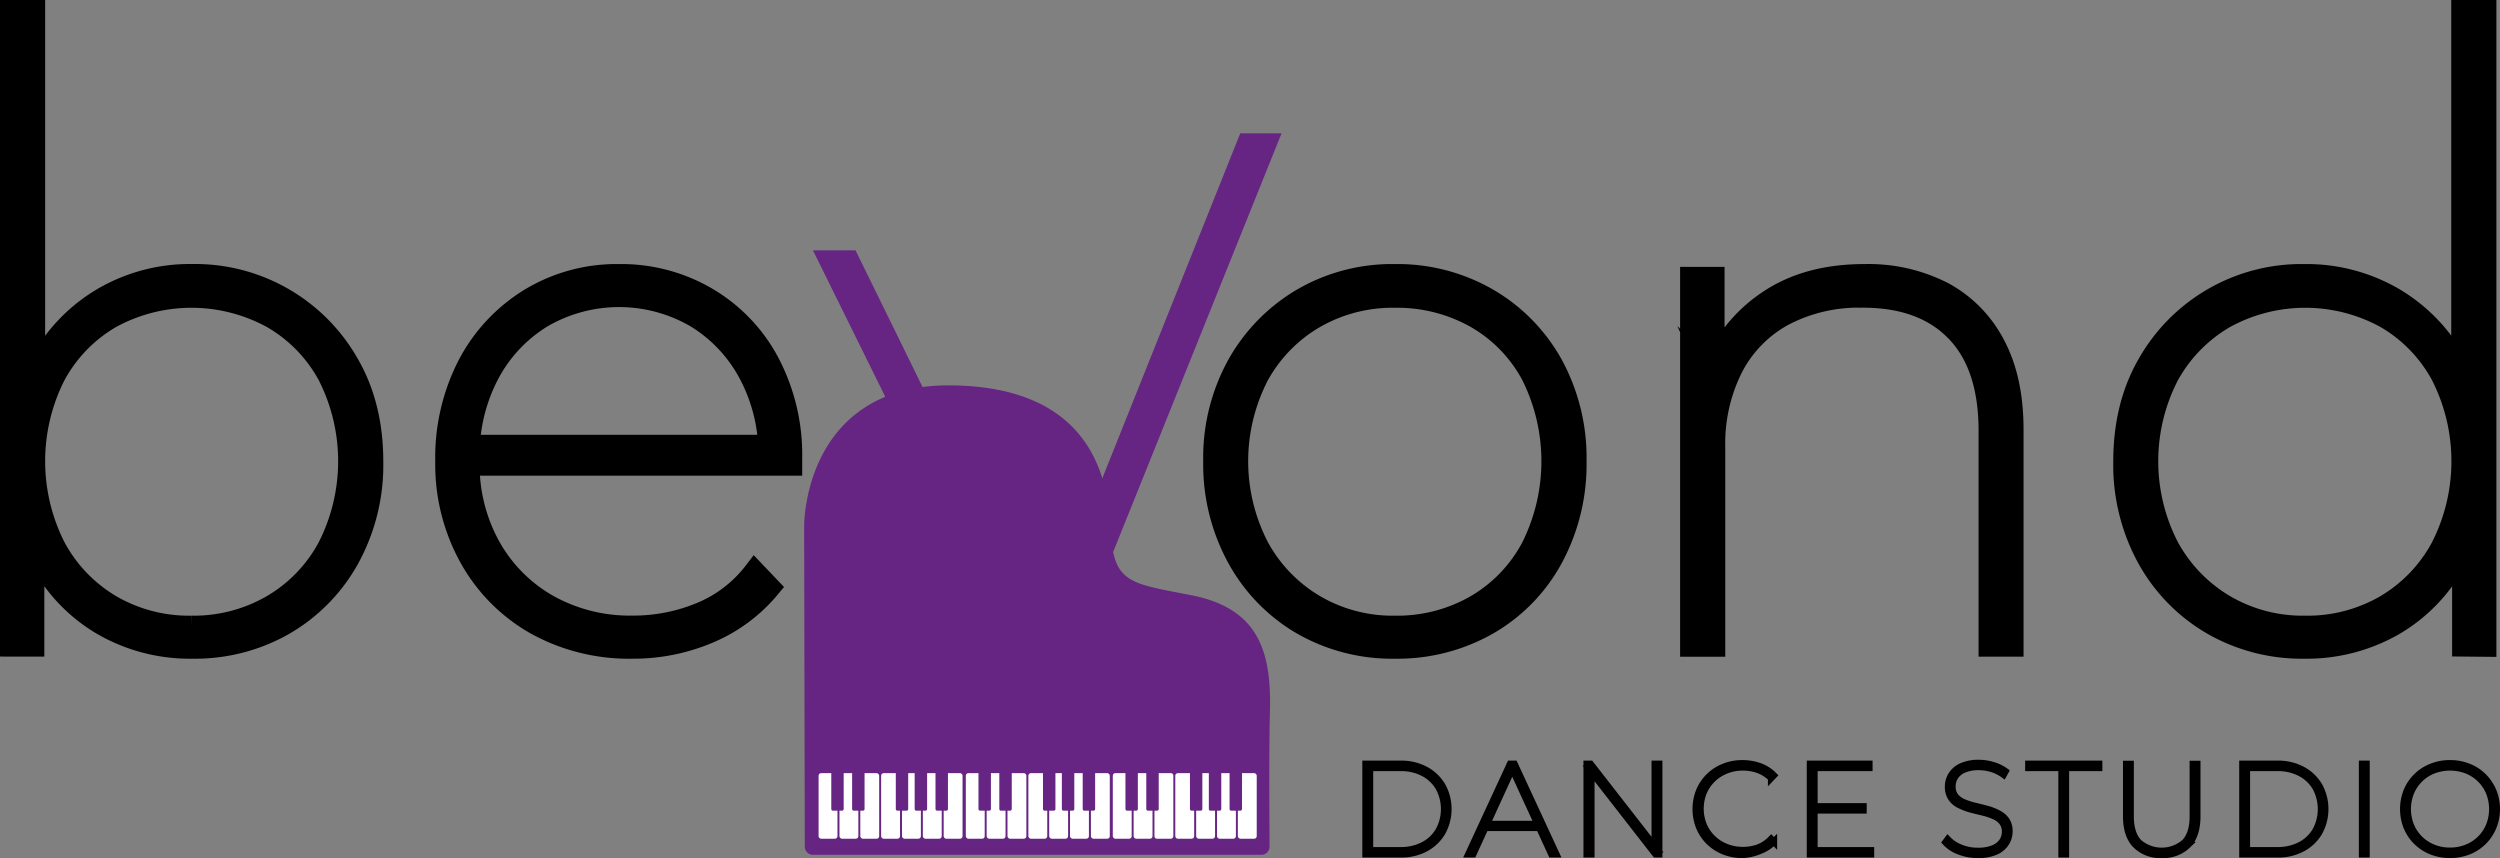 <svg id="Layer_1" data-name="Layer 1" xmlns="http://www.w3.org/2000/svg" viewBox="0 0 574.77 197.28"><rect x="0" y="0" width="574.77" height="197.28" fill="#808080" stroke="none"/><defs><style>.cls-1,.cls-5{stroke:#000;}.cls-1,.cls-2,.cls-5{stroke-miterlimit:10;}.cls-1{stroke-width:5px;}.cls-2,.cls-3{fill:#662483;}.cls-2{stroke:#662483;stroke-width:3px;}.cls-4{fill:#fff;}.cls-5{stroke-width:1.5px;}</style></defs><path class="cls-1" d="M330.81,988.59v-146h5.38v79.07l-1.64,15.54L336,952.79v35.8Zm41.72.49a40,40,0,0,1-20.53-5.3,37.77,37.77,0,0,1-14.43-15.07,46.51,46.51,0,0,1-5.3-22.5q0-12.87,5.3-22.49a38.62,38.62,0,0,1,14.43-15,39.6,39.6,0,0,1,20.53-5.38A40.49,40.49,0,0,1,408.47,924q5.46,9.53,5.46,22.24a44.55,44.55,0,0,1-5.46,22.25,39.71,39.71,0,0,1-14.83,15.16A41.18,41.18,0,0,1,372.53,989.08Zm-.16-4.89a36,36,0,0,0,18.5-4.81,34.26,34.26,0,0,0,12.95-13.44,43.66,43.66,0,0,0,0-39.53,33.9,33.9,0,0,0-12.95-13.28,38.7,38.7,0,0,0-37.08,0,34.07,34.07,0,0,0-12.88,13.28,43.74,43.74,0,0,0,0,39.53,34.44,34.44,0,0,0,12.88,13.44A35.8,35.8,0,0,0,372.37,984.19Z" transform="translate(-328.31 -840.14)"/><path class="cls-1" d="M473.74,989.08a44.16,44.16,0,0,1-22.17-5.46,39.62,39.62,0,0,1-15.15-15.24,44.09,44.09,0,0,1-5.54-22.17A46.37,46.37,0,0,1,436,924.05a38.93,38.93,0,0,1,14.18-15.16,38.38,38.38,0,0,1,20.45-5.54,38.87,38.87,0,0,1,20.29,5.38,37.71,37.71,0,0,1,14.18,14.91,45.46,45.46,0,0,1,5.14,21.92V947H434.46v-4.4h72.86L506,944.24a.47.47,0,0,1-.83-.29,39.31,39.31,0,0,0-4.46-17.7,33.84,33.84,0,0,0-12.31-13.2,35.21,35.21,0,0,0-35.53,0,33.84,33.84,0,0,0-12.31,13.2,40,40,0,0,0-4.48,19.15v1A38.89,38.89,0,0,0,441,966a35.09,35.09,0,0,0,13.37,13.36,38.55,38.55,0,0,0,19.39,4.81,40.52,40.52,0,0,0,15.73-3.09,29.79,29.79,0,0,0,12.31-9.46l3.42,3.59a36.56,36.56,0,0,1-13.94,10.34A44.18,44.18,0,0,1,473.74,989.08Z" transform="translate(-328.31 -840.14)"/><path class="cls-1" d="M649,989.08a41.48,41.48,0,0,1-21.27-5.46,39.58,39.58,0,0,1-14.83-15.24,44.67,44.67,0,0,1-5.46-22.17,44.1,44.1,0,0,1,5.46-22.16,40.57,40.57,0,0,1,14.83-15.16A41,41,0,0,1,649,903.35a41.46,41.46,0,0,1,21.35,5.54,39.86,39.86,0,0,1,14.84,15.16,44.69,44.69,0,0,1,5.38,22.16,45.27,45.27,0,0,1-5.38,22.17,38.92,38.92,0,0,1-14.84,15.24A41.9,41.9,0,0,1,649,989.08Zm0-4.89a36.34,36.34,0,0,0,18.67-4.81,33.73,33.73,0,0,0,12.87-13.44,44.33,44.33,0,0,0,0-39.53,33.37,33.37,0,0,0-12.87-13.28A36.88,36.88,0,0,0,649,908.4a36,36,0,0,0-18.41,4.73,34.55,34.55,0,0,0-13,13.28,43,43,0,0,0,0,39.53,34.91,34.91,0,0,0,13,13.44A35.49,35.49,0,0,0,649,984.19Z" transform="translate(-328.31 -840.14)"/><path class="cls-1" d="M757,903.35a37.66,37.66,0,0,1,18,4.07,28.61,28.61,0,0,1,11.81,12q4.23,7.9,4.23,19.48v49.71H785.7V939.2q0-15.15-7.66-23t-21.52-7.82a37.21,37.21,0,0,0-18.25,4.24,28.63,28.63,0,0,0-11.74,12.06A39.08,39.08,0,0,0,722.46,943v45.63h-5.38V904h5.22v23.8l-.65-1.47a34.09,34.09,0,0,1,13-16.78Q743.65,903.34,757,903.35Z" transform="translate(-328.31 -840.14)"/><path class="cls-1" d="M858.06,989.08a41.14,41.14,0,0,1-21.1-5.46,39.71,39.71,0,0,1-14.83-15.16,44.45,44.45,0,0,1-5.46-22.25q0-12.71,5.46-22.24a40.49,40.49,0,0,1,35.93-20.62,39.66,39.66,0,0,1,20.54,5.38,38.76,38.76,0,0,1,14.43,15q5.28,9.63,5.3,22.49a46.63,46.63,0,0,1-5.3,22.5,37.91,37.91,0,0,1-14.43,15.07A40.09,40.09,0,0,1,858.06,989.08Zm.17-4.89a35.85,35.85,0,0,0,18.58-4.81,34.41,34.41,0,0,0,12.87-13.44,43.66,43.66,0,0,0,0-39.53,34,34,0,0,0-12.87-13.28,38.54,38.54,0,0,0-37,0,34.62,34.62,0,0,0-13,13.28,43.09,43.09,0,0,0,0,39.53,35,35,0,0,0,13,13.44A35.53,35.53,0,0,0,858.23,984.19Zm36.34,4.4v-35.8L896,937.25l-1.63-15.54V842.64h5.38v146Z" transform="translate(-328.31 -840.14)"/><path class="cls-2" d="M544.72,1017.33A28.88,28.88,0,0,1,533.1,1015a23.67,23.67,0,0,1-9.12-7l3.4-5.27a26.2,26.2,0,0,0,7.87,6.59,20.27,20.27,0,0,0,9.47,2.12,18.36,18.36,0,0,0,12-4.25q5.17-4.25,9.65-15.6l6.8-16.61.89-1.62,40.41-101.07h6.26L572.08,993.23a59.12,59.12,0,0,1-7.78,14.29,23.2,23.2,0,0,1-19.58,9.81Zm16.18-30.52L517.63,899.2h6.44l40.23,82Z" transform="translate(-328.31 -840.14)"/><path class="cls-3" d="M601.23,976.8l-1.6-.31c-12.55-2.42-15.52-3-16.07-15.6,0,0,0-.07,0-.1,0-.27,0-.57-.08-.89-.7-7.71-2.83-31.16-37.16-31.16-10,0-17.94,3-23.7,8.75-9.42,9.48-9.43,23.08-9.43,23.65l.15,73.65a1.88,1.88,0,0,0,1.87,1.88H618.31a1.88,1.88,0,0,0,1.88-1.88,2.11,2.11,0,0,0,0-.25c0-2.8-.18-21,.09-30.84C620.65,989.61,617.56,979.63,601.23,976.8Z" transform="translate(-328.31 -840.14)"/><rect class="cls-4" x="188.2" y="177.75" width="4.34" height="15.08" rx="0.58"/><rect class="cls-4" x="193" y="177.75" width="4.34" height="15.08" rx="0.58"/><rect class="cls-4" x="197.79" y="177.75" width="4.34" height="15.08" rx="0.58"/><rect class="cls-4" x="202.58" y="177.75" width="4.34" height="15.08" rx="0.58"/><rect class="cls-4" x="207.38" y="177.75" width="4.34" height="15.08" rx="0.58"/><rect class="cls-4" x="212.17" y="177.75" width="4.34" height="15.08" rx="0.58"/><rect class="cls-4" x="216.96" y="177.75" width="4.34" height="15.08" rx="0.58"/><path class="cls-3" d="M519.43,1017.86v8.28a.38.38,0,0,0,.38.38h2.09a.38.38,0,0,0,.38-.38v-8.28Z" transform="translate(-328.31 -840.14)"/><path class="cls-3" d="M524.22,1017.86v8.28a.38.38,0,0,0,.38.38h2.1a.38.38,0,0,0,.38-.38v-8.28Z" transform="translate(-328.31 -840.14)"/><path class="cls-3" d="M534.26,1017.86v8.28a.38.38,0,0,0,.38.38h2.09a.38.38,0,0,0,.38-.38v-8.28Z" transform="translate(-328.31 -840.14)"/><path class="cls-3" d="M538.6,1017.86v8.28a.38.38,0,0,0,.38.38h2.1a.38.38,0,0,0,.38-.38v-8.28Z" transform="translate(-328.31 -840.14)"/><path class="cls-3" d="M543.39,1017.86v8.28a.38.38,0,0,0,.38.38h2.1a.38.38,0,0,0,.38-.38v-8.28Z" transform="translate(-328.31 -840.14)"/><rect class="cls-4" x="255.84" y="177.75" width="4.34" height="15.08" rx="0.58"/><rect class="cls-4" x="260.63" y="177.75" width="4.34" height="15.08" rx="0.58"/><path class="cls-4" d="M598.07,1032.39a.58.58,0,0,1-.58.58h-3.18a.58.58,0,0,1-.58-.58v-13.92a.58.58,0,0,1,.58-.58h3.18a.58.58,0,0,1,.58.58Z" transform="translate(-328.31 -840.14)"/><rect class="cls-4" x="270.21" y="177.75" width="4.34" height="15.08" rx="0.58"/><rect class="cls-4" x="275.01" y="177.75" width="4.34" height="15.08" rx="0.58"/><rect class="cls-4" x="279.8" y="177.75" width="4.34" height="15.08" rx="0.58"/><rect class="cls-4" x="284.59" y="177.75" width="4.34" height="15.08" rx="0.58"/><path class="cls-3" d="M587.06,1017.86v8.28a.38.38,0,0,0,.38.38h2.09a.38.38,0,0,0,.38-.38v-8.28Z" transform="translate(-328.31 -840.14)"/><path class="cls-3" d="M591.85,1017.86v8.28a.38.38,0,0,0,.38.38h2.1a.38.38,0,0,0,.38-.38v-8.28Z" transform="translate(-328.31 -840.14)"/><path class="cls-3" d="M601.89,1017.86v8.28a.37.37,0,0,0,.38.38h2.09a.38.38,0,0,0,.38-.38v-8.28Z" transform="translate(-328.31 -840.14)"/><path class="cls-3" d="M606.23,1017.86v8.28a.38.38,0,0,0,.38.38h2.1a.39.39,0,0,0,.38-.38v-8.28Z" transform="translate(-328.31 -840.14)"/><path class="cls-3" d="M611,1017.86v8.28a.38.38,0,0,0,.38.38h2.1a.38.38,0,0,0,.38-.38v-8.28Z" transform="translate(-328.31 -840.14)"/><rect class="cls-4" x="222.05" y="177.75" width="4.34" height="15.08" rx="0.58"/><rect class="cls-4" x="226.84" y="177.75" width="4.34" height="15.08" rx="0.58"/><rect class="cls-4" x="231.63" y="177.75" width="4.34" height="15.08" rx="0.58"/><rect class="cls-4" x="236.43" y="177.75" width="4.34" height="15.08" rx="0.58"/><rect class="cls-4" x="241.22" y="177.75" width="4.34" height="15.08" rx="0.58"/><rect class="cls-4" x="246.01" y="177.75" width="4.34" height="15.08" rx="0.58"/><rect class="cls-4" x="250.81" y="177.75" width="4.34" height="15.08" rx="0.58"/><path class="cls-3" d="M553.27,1017.86v8.28a.38.38,0,0,0,.38.38h2.1a.38.38,0,0,0,.38-.38v-8.28Z" transform="translate(-328.31 -840.14)"/><path class="cls-3" d="M558.06,1017.86v8.28a.38.38,0,0,0,.38.38h2.1a.38.38,0,0,0,.38-.38v-8.28Z" transform="translate(-328.31 -840.14)"/><path class="cls-3" d="M568.1,1017.86v8.28a.38.38,0,0,0,.38.38h2.1a.38.38,0,0,0,.38-.38v-8.28Z" transform="translate(-328.31 -840.14)"/><path class="cls-3" d="M572.44,1017.86v8.28a.38.38,0,0,0,.38.38h2.1a.38.38,0,0,0,.38-.38v-8.28Z" transform="translate(-328.31 -840.14)"/><path class="cls-3" d="M577.23,1017.86v8.28a.38.38,0,0,0,.39.38h2.09a.38.38,0,0,0,.38-.38v-8.28Z" transform="translate(-328.31 -840.14)"/><path class="cls-5" d="M642.27,1036.55v-20.79h8a11.85,11.85,0,0,1,5.79,1.35,10,10,0,0,1,3.85,3.68,11.1,11.1,0,0,1,0,10.72,10,10,0,0,1-3.85,3.69,11.85,11.85,0,0,1-5.79,1.35Zm1-.92h7a11.13,11.13,0,0,0,5.33-1.22,8.65,8.65,0,0,0,3.5-3.36,10.3,10.3,0,0,0,0-9.8,8.7,8.7,0,0,0-3.5-3.35,11,11,0,0,0-5.33-1.22h-7Z" transform="translate(-328.31 -840.14)"/><path class="cls-5" d="M665.88,1036.55l9.62-20.79h1l9.63,20.79H685l-9.24-20.11h.45L667,1036.55Zm3.33-6.09.38-.86H682.3l.39.86Z" transform="translate(-328.31 -840.14)"/><path class="cls-5" d="M693.11,1036.55v-20.79H694l15.26,19.6h-.5v-19.6h1v20.79h-.83l-15.27-19.61h.5v19.61Z" transform="translate(-328.31 -840.14)"/><path class="cls-5" d="M728.9,1036.67a11.34,11.34,0,0,1-4.24-.79,10.39,10.39,0,0,1-3.42-2.21,10.16,10.16,0,0,1-2.26-3.35,11.27,11.27,0,0,1,0-8.34,10.12,10.12,0,0,1,2.26-3.34,10.23,10.23,0,0,1,3.42-2.21,11.15,11.15,0,0,1,4.24-.79,11.59,11.59,0,0,1,4,.68,8.64,8.64,0,0,1,3.24,2.08l-.62.65a8.35,8.35,0,0,0-3-1.91,10.44,10.44,0,0,0-3.52-.58,10,10,0,0,0-3.86.73,9.32,9.32,0,0,0-3.1,2,9.21,9.21,0,0,0-2.05,3,10.18,10.18,0,0,0,0,7.57,9.17,9.17,0,0,0,2.05,3,9.5,9.5,0,0,0,3.1,2,10.24,10.24,0,0,0,3.86.73,10.69,10.69,0,0,0,3.52-.58,8.34,8.34,0,0,0,3-2l.62.65a8.81,8.81,0,0,1-3.24,2.1A11.37,11.37,0,0,1,728.9,1036.67Z" transform="translate(-328.31 -840.14)"/><path class="cls-5" d="M745.45,1035.63h13v.92h-14v-20.79h13.63v.92H745.45Zm-.18-10.1h11.46v.92H745.27Z" transform="translate(-328.31 -840.14)"/><path class="cls-5" d="M783,1036.67a11.53,11.53,0,0,1-4.32-.82,7.86,7.86,0,0,1-3.11-2.06l.54-.72A8,8,0,0,0,779,1035a10.14,10.14,0,0,0,4,.78,9.06,9.06,0,0,0,3.56-.59,4.56,4.56,0,0,0,2.07-1.59,3.91,3.91,0,0,0,.67-2.21,3.47,3.47,0,0,0-.72-2.29,4.84,4.84,0,0,0-1.88-1.36,15.37,15.37,0,0,0-2.56-.84c-.92-.21-1.85-.45-2.79-.69a14.23,14.23,0,0,1-2.58-1,4.73,4.73,0,0,1-1.87-1.61,4.59,4.59,0,0,1-.7-2.66,5,5,0,0,1,.74-2.61,5.31,5.31,0,0,1,2.32-2,9.24,9.24,0,0,1,4-.76,10.93,10.93,0,0,1,3.34.52,9,9,0,0,1,2.8,1.38l-.44.8a8.91,8.91,0,0,0-2.76-1.37,10.55,10.55,0,0,0-2.91-.44,8.51,8.51,0,0,0-3.46.61,4.45,4.45,0,0,0-2,1.62,4,4,0,0,0-.65,2.22,3.55,3.55,0,0,0,.71,2.32,5,5,0,0,0,1.89,1.37,16.14,16.14,0,0,0,2.57.83c.93.22,1.86.45,2.79.7a13,13,0,0,1,2.57,1,5.11,5.11,0,0,1,1.87,1.59,4.47,4.47,0,0,1,.7,2.6,4.89,4.89,0,0,1-.76,2.61,5.3,5.3,0,0,1-2.38,2A9.8,9.8,0,0,1,783,1036.67Z" transform="translate(-328.31 -840.14)"/><path class="cls-5" d="M802.29,1036.55v-19.87h-7.63v-.92h16.25v.92h-7.64v19.87Z" transform="translate(-328.31 -840.14)"/><path class="cls-5" d="M825.34,1036.67a8,8,0,0,1-6-2.23c-1.46-1.49-2.19-3.7-2.19-6.65v-12h1v12c0,2.69.63,4.69,1.87,6a8.06,8.06,0,0,0,10.58,0q1.88-2,1.87-6v-12h1v12c0,3-.73,5.16-2.18,6.65A8,8,0,0,1,825.34,1036.67Z" transform="translate(-328.31 -840.14)"/><path class="cls-5" d="M843.87,1036.55v-20.79h8a11.85,11.85,0,0,1,5.79,1.35,9.89,9.89,0,0,1,3.85,3.68,11.1,11.1,0,0,1,0,10.72,9.84,9.84,0,0,1-3.85,3.69,11.85,11.85,0,0,1-5.79,1.35Zm1-.92h7a11.13,11.13,0,0,0,5.33-1.22,8.62,8.62,0,0,0,3.51-3.36,10.38,10.38,0,0,0,0-9.8,8.66,8.66,0,0,0-3.51-3.35,11,11,0,0,0-5.33-1.22h-7Z" transform="translate(-328.31 -840.14)"/><path class="cls-5" d="M871.38,1036.55v-20.79h1v20.79Z" transform="translate(-328.31 -840.14)"/><path class="cls-5" d="M891.57,1036.67a11.34,11.34,0,0,1-4.24-.79,10.39,10.39,0,0,1-3.42-2.21,10.16,10.16,0,0,1-2.26-3.35,11.27,11.27,0,0,1,0-8.34,10.12,10.12,0,0,1,2.26-3.34,10.23,10.23,0,0,1,3.42-2.21,11.15,11.15,0,0,1,4.24-.79,11.28,11.28,0,0,1,4.28.79,10,10,0,0,1,3.4,2.21,10.43,10.43,0,0,1,2.26,3.34,11,11,0,0,1,0,8.34,10.48,10.48,0,0,1-2.26,3.35,10.2,10.2,0,0,1-3.4,2.21A11.48,11.48,0,0,1,891.57,1036.67Zm0-.92a10.25,10.25,0,0,0,3.87-.72,9.27,9.27,0,0,0,5.15-5.06,10.33,10.33,0,0,0,0-7.63,9.25,9.25,0,0,0-5.15-5.07,10.79,10.79,0,0,0-7.7,0,9.25,9.25,0,0,0-5.15,5.07,10.33,10.33,0,0,0,0,7.63,9.27,9.27,0,0,0,5.15,5.06A10.15,10.15,0,0,0,891.57,1035.75Z" transform="translate(-328.31 -840.14)"/></svg>
